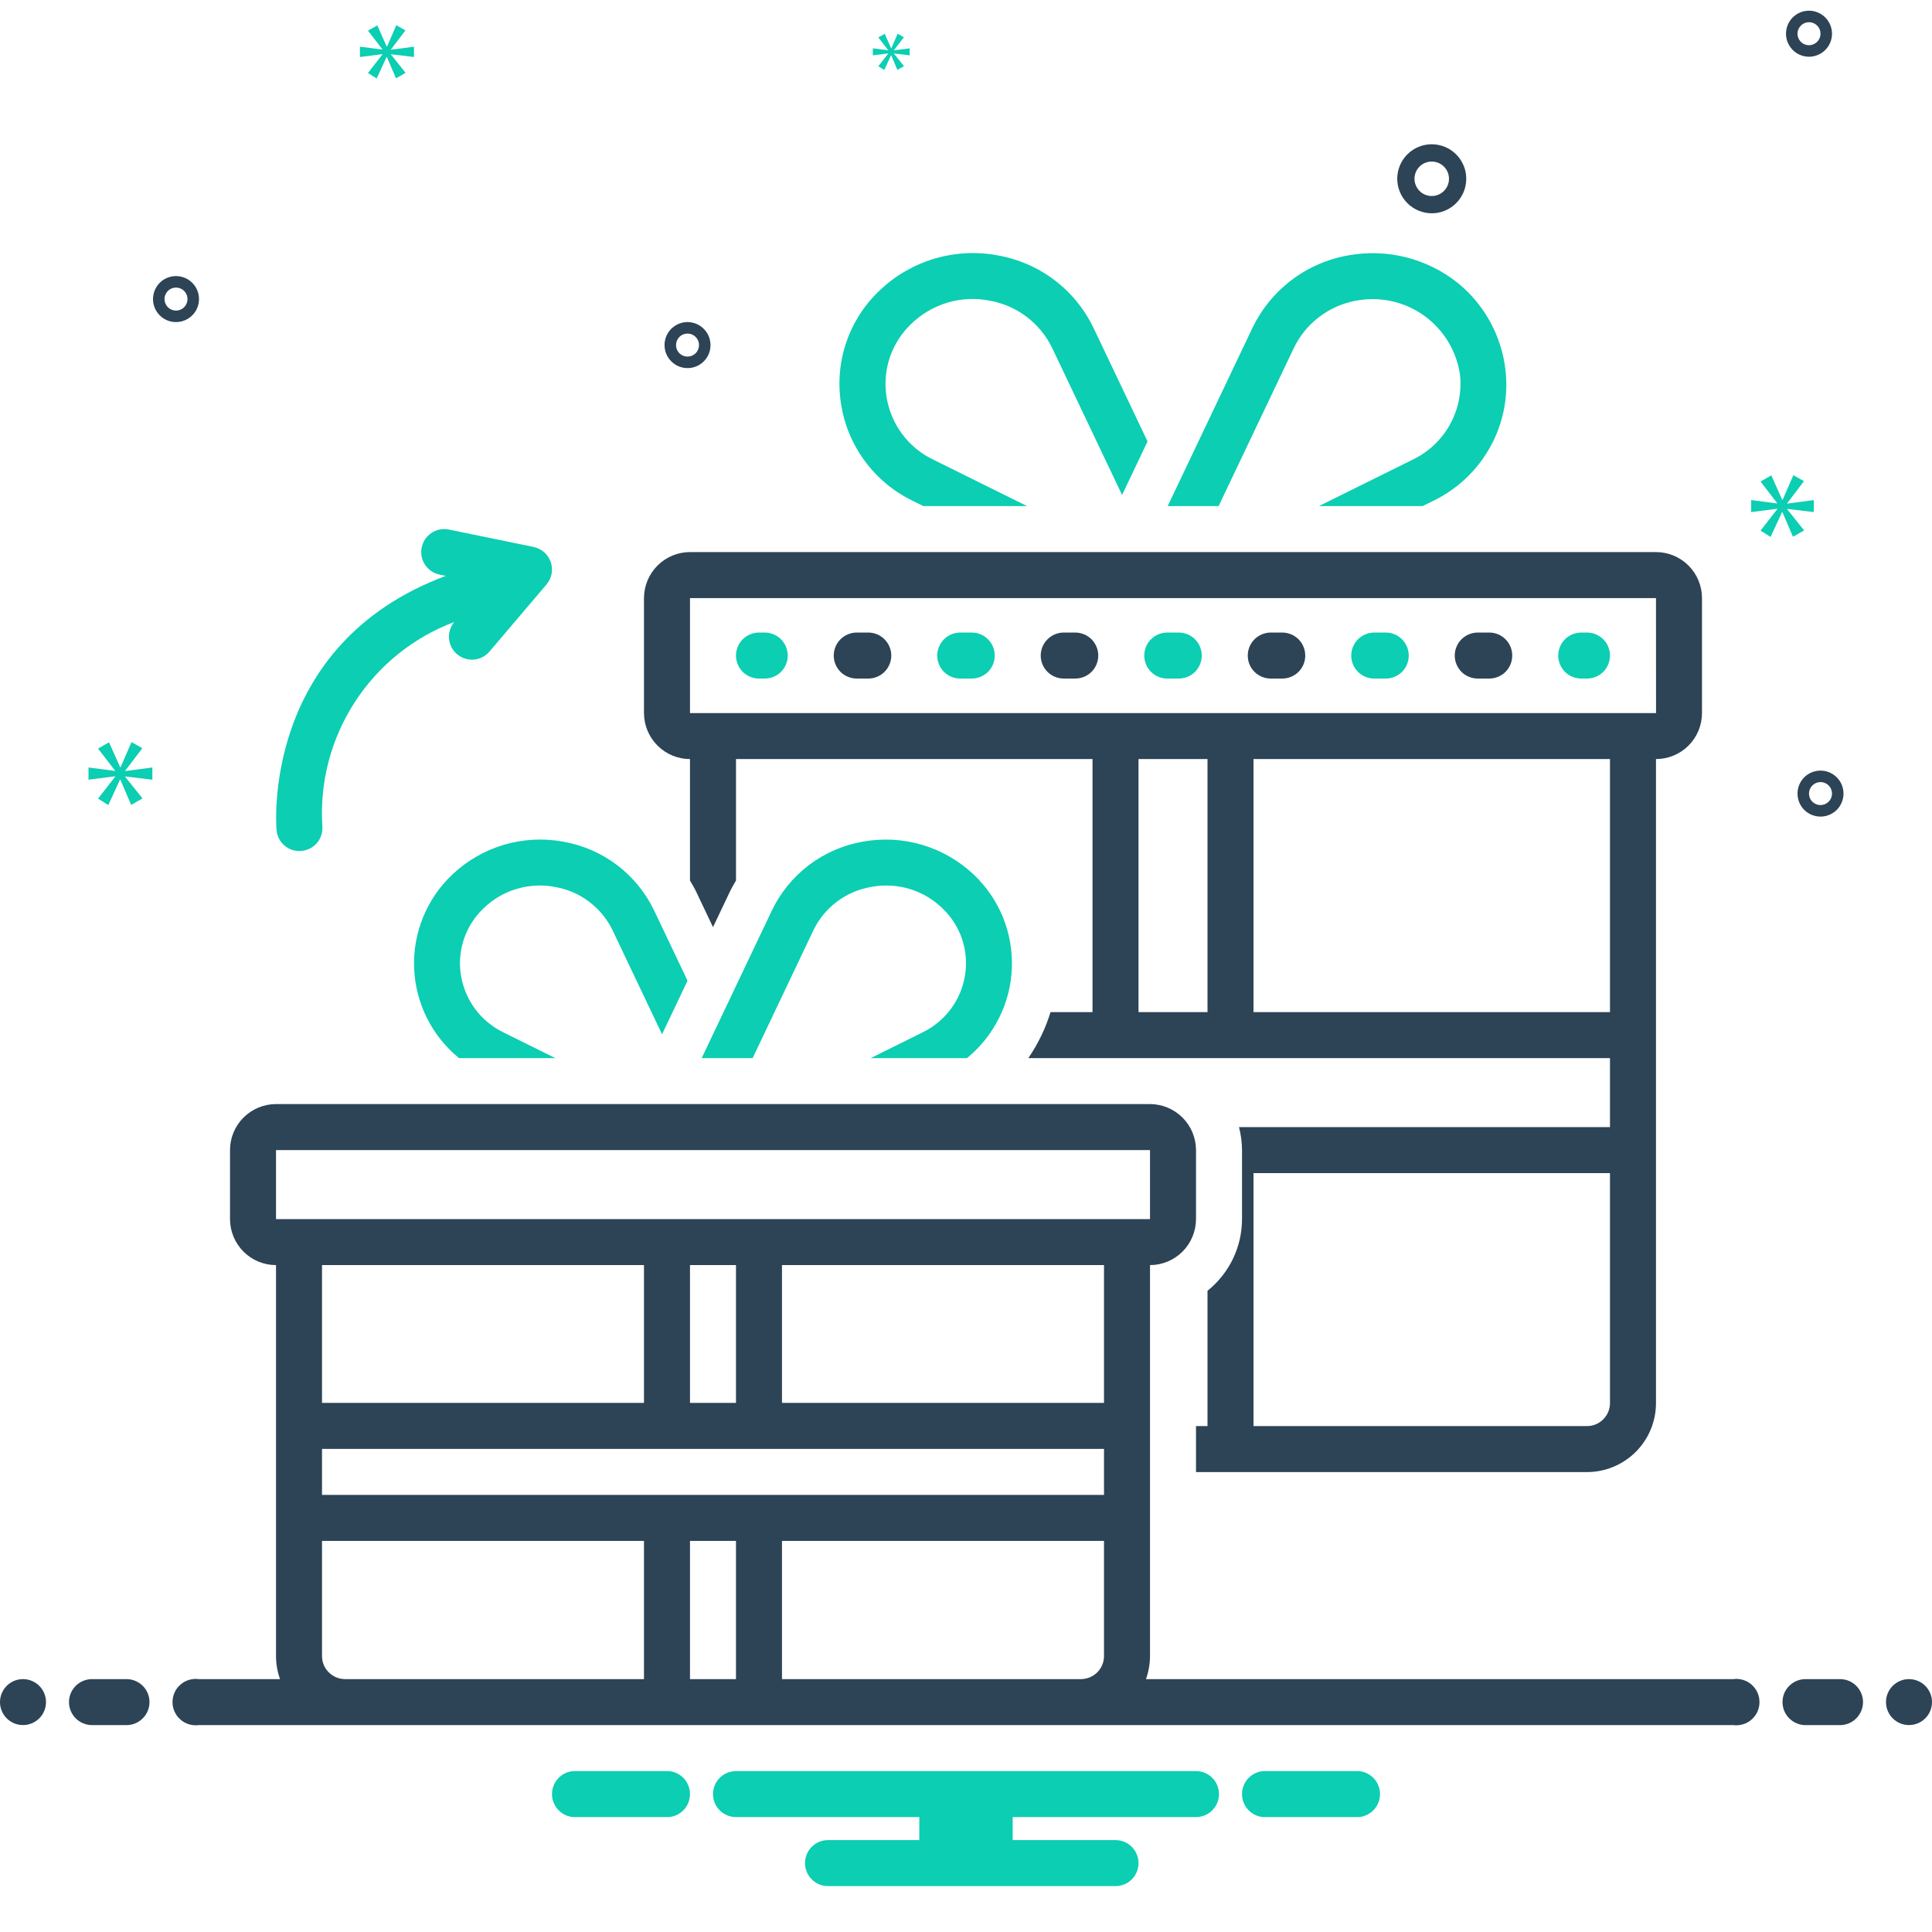 <svg width="37" height="37" viewBox="0 0 37 37" fill="none" xmlns="http://www.w3.org/2000/svg">
<path d="M31.714 10.573H13.214C12.981 10.573 12.757 10.666 12.592 10.831C12.427 10.996 12.334 11.22 12.333 11.454V13.656C12.334 13.89 12.427 14.114 12.592 14.279C12.757 14.444 12.981 14.537 13.214 14.537V16.863C13.253 16.931 13.294 16.997 13.328 17.068L13.655 17.756L13.982 17.068C14.016 16.997 14.057 16.931 14.095 16.863V14.537H20.923V19.383H20.119C20.023 19.696 19.879 19.993 19.694 20.264H30.833V21.585H23.728C23.766 21.729 23.785 21.877 23.786 22.025V23.347C23.786 23.611 23.726 23.871 23.612 24.109C23.497 24.346 23.331 24.555 23.125 24.72V27.311H22.905V28.192H30.393C30.743 28.192 31.079 28.052 31.327 27.805C31.575 27.557 31.714 27.221 31.714 26.871V14.537C31.948 14.537 32.172 14.444 32.337 14.279C32.502 14.114 32.595 13.89 32.595 13.656V11.454C32.595 11.22 32.502 10.996 32.337 10.831C32.172 10.666 31.948 10.573 31.714 10.573V10.573ZM21.804 19.383V14.537H23.125V19.383H21.804ZM30.393 27.311H24.006V22.466H30.833V26.871C30.833 26.988 30.787 27.099 30.704 27.182C30.622 27.265 30.51 27.311 30.393 27.311V27.311ZM30.833 19.383H24.006V14.537H30.833V19.383ZM13.214 13.656V11.454H31.714L31.715 13.656L13.214 13.656Z" fill="#2D4356"/>
<path d="M14.646 12.114H14.536C14.419 12.114 14.307 12.161 14.224 12.243C14.142 12.326 14.095 12.438 14.095 12.555C14.095 12.672 14.142 12.784 14.224 12.867C14.307 12.949 14.419 12.995 14.536 12.995H14.646C14.762 12.995 14.875 12.949 14.957 12.867C15.04 12.784 15.086 12.672 15.086 12.555C15.086 12.438 15.04 12.326 14.957 12.243C14.875 12.161 14.762 12.114 14.646 12.114V12.114Z" fill="#0BCEB2"/>
<path d="M28.521 12.114H28.301C28.184 12.114 28.072 12.161 27.989 12.243C27.907 12.326 27.86 12.438 27.86 12.555C27.86 12.672 27.907 12.784 27.989 12.867C28.072 12.949 28.184 12.995 28.301 12.995H28.521C28.638 12.995 28.75 12.949 28.832 12.867C28.915 12.784 28.961 12.672 28.961 12.555C28.961 12.438 28.915 12.326 28.832 12.243C28.75 12.161 28.638 12.114 28.521 12.114ZM24.557 12.114H24.336C24.22 12.114 24.108 12.161 24.025 12.243C23.942 12.326 23.896 12.438 23.896 12.555C23.896 12.672 23.942 12.784 24.025 12.867C24.108 12.949 24.22 12.995 24.336 12.995H24.557C24.673 12.995 24.785 12.949 24.868 12.867C24.951 12.784 24.997 12.672 24.997 12.555C24.997 12.438 24.951 12.326 24.868 12.243C24.785 12.161 24.673 12.114 24.557 12.114V12.114Z" fill="#2D4356"/>
<path d="M26.539 12.114H26.319C26.202 12.114 26.09 12.161 26.007 12.243C25.924 12.326 25.878 12.438 25.878 12.555C25.878 12.672 25.924 12.784 26.007 12.867C26.09 12.949 26.202 12.995 26.319 12.995H26.539C26.656 12.995 26.768 12.949 26.85 12.867C26.933 12.784 26.979 12.672 26.979 12.555C26.979 12.438 26.933 12.326 26.85 12.243C26.768 12.161 26.656 12.114 26.539 12.114V12.114Z" fill="#0BCEB2"/>
<path d="M20.592 12.114H20.372C20.255 12.114 20.143 12.161 20.061 12.243C19.978 12.326 19.931 12.438 19.931 12.555C19.931 12.672 19.978 12.784 20.061 12.867C20.143 12.949 20.255 12.995 20.372 12.995H20.592C20.709 12.995 20.821 12.949 20.904 12.867C20.986 12.784 21.033 12.672 21.033 12.555C21.033 12.438 20.986 12.326 20.904 12.243C20.821 12.161 20.709 12.114 20.592 12.114V12.114Z" fill="#2D4356"/>
<path d="M18.61 12.114H18.39C18.273 12.114 18.161 12.161 18.078 12.243C17.996 12.326 17.949 12.438 17.949 12.555C17.949 12.672 17.996 12.784 18.078 12.867C18.161 12.949 18.273 12.995 18.39 12.995H18.61C18.727 12.995 18.839 12.949 18.922 12.867C19.004 12.784 19.05 12.672 19.05 12.555C19.05 12.438 19.004 12.326 18.922 12.243C18.839 12.161 18.727 12.114 18.61 12.114ZM22.574 12.114H22.354C22.237 12.114 22.125 12.161 22.043 12.243C21.96 12.326 21.914 12.438 21.914 12.555C21.914 12.672 21.96 12.784 22.043 12.867C22.125 12.949 22.237 12.995 22.354 12.995H22.574C22.691 12.995 22.803 12.949 22.886 12.867C22.968 12.784 23.015 12.672 23.015 12.555C23.015 12.438 22.968 12.326 22.886 12.243C22.803 12.161 22.691 12.114 22.574 12.114V12.114Z" fill="#0BCEB2"/>
<path d="M16.628 12.114H16.408C16.291 12.114 16.179 12.161 16.096 12.243C16.014 12.326 15.967 12.438 15.967 12.555C15.967 12.672 16.014 12.784 16.096 12.867C16.179 12.949 16.291 12.995 16.408 12.995H16.628C16.745 12.995 16.857 12.949 16.939 12.867C17.022 12.784 17.069 12.672 17.069 12.555C17.069 12.438 17.022 12.326 16.939 12.243C16.857 12.161 16.745 12.114 16.628 12.114Z" fill="#2D4356"/>
<path d="M30.393 12.114H30.283C30.166 12.114 30.054 12.161 29.971 12.243C29.889 12.326 29.842 12.438 29.842 12.555C29.842 12.672 29.889 12.784 29.971 12.867C30.054 12.949 30.166 12.995 30.283 12.995H30.393C30.51 12.995 30.622 12.949 30.704 12.867C30.787 12.784 30.833 12.672 30.833 12.555C30.833 12.438 30.787 12.326 30.704 12.243C30.622 12.161 30.51 12.114 30.393 12.114ZM17.663 19.774L16.675 20.264H18.519C18.776 20.054 18.986 19.791 19.134 19.494C19.282 19.197 19.366 18.872 19.378 18.54C19.391 18.209 19.333 17.878 19.209 17.57C19.084 17.262 18.895 16.985 18.655 16.756L18.647 16.748C18.367 16.484 18.029 16.289 17.66 16.18C17.291 16.07 16.901 16.05 16.522 16.119C16.146 16.185 15.792 16.339 15.488 16.57C15.185 16.801 14.941 17.102 14.778 17.446L13.438 20.264H14.414L15.573 17.825C15.677 17.606 15.832 17.416 16.025 17.27C16.218 17.124 16.443 17.027 16.681 16.986C16.777 16.968 16.875 16.959 16.974 16.959C17.372 16.958 17.756 17.113 18.043 17.39L18.049 17.396C18.219 17.557 18.347 17.757 18.423 17.979C18.498 18.2 18.519 18.437 18.483 18.668C18.447 18.905 18.353 19.13 18.21 19.323C18.067 19.515 17.879 19.67 17.663 19.774ZM5.734 16.299C5.749 16.299 5.763 16.298 5.778 16.296C5.894 16.285 6.001 16.228 6.075 16.138C6.149 16.048 6.184 15.932 6.173 15.816C6.121 14.98 6.339 14.15 6.794 13.448C7.248 12.745 7.916 12.207 8.7 11.912C8.625 12.002 8.589 12.117 8.6 12.233C8.61 12.349 8.666 12.456 8.755 12.53C8.845 12.605 8.96 12.642 9.076 12.632C9.192 12.622 9.299 12.567 9.374 12.478L10.467 11.192C10.516 11.133 10.55 11.063 10.564 10.988C10.578 10.913 10.572 10.835 10.547 10.763C10.522 10.691 10.479 10.626 10.421 10.576C10.364 10.525 10.294 10.491 10.22 10.475L8.595 10.141C8.48 10.118 8.362 10.141 8.264 10.206C8.167 10.27 8.099 10.37 8.076 10.485C8.052 10.599 8.075 10.717 8.139 10.815C8.203 10.912 8.303 10.98 8.417 11.004L8.537 11.029C4.982 12.355 5.293 15.867 5.297 15.903C5.308 16.012 5.358 16.112 5.439 16.185C5.52 16.258 5.625 16.299 5.734 16.299V16.299ZM17.481 9.592L17.683 9.692H19.669L17.872 8.802C17.636 8.689 17.431 8.52 17.275 8.309C17.119 8.099 17.017 7.853 16.977 7.594C16.938 7.34 16.961 7.08 17.044 6.836C17.128 6.593 17.27 6.374 17.457 6.197C17.652 6.01 17.888 5.872 18.147 5.795C18.406 5.718 18.679 5.705 18.944 5.756C19.204 5.801 19.45 5.907 19.661 6.067C19.871 6.226 20.04 6.434 20.154 6.672L21.489 9.479L21.977 8.454L20.949 6.294C20.776 5.929 20.519 5.611 20.197 5.366C19.876 5.122 19.5 4.959 19.103 4.89C18.701 4.815 18.286 4.838 17.894 4.954C17.502 5.071 17.143 5.279 16.847 5.562L16.846 5.563C16.556 5.836 16.337 6.177 16.208 6.554C16.079 6.931 16.044 7.334 16.106 7.728C16.166 8.127 16.323 8.505 16.563 8.83C16.803 9.155 17.118 9.417 17.481 9.592V9.592ZM24.775 6.672C24.888 6.434 25.057 6.226 25.268 6.067C25.478 5.907 25.724 5.801 25.984 5.756C26.208 5.715 26.438 5.72 26.66 5.77C26.882 5.82 27.091 5.914 27.276 6.047C27.46 6.18 27.616 6.349 27.734 6.543C27.852 6.738 27.929 6.954 27.961 7.18C27.996 7.51 27.928 7.844 27.766 8.134C27.604 8.425 27.356 8.658 27.056 8.802L25.259 9.692H27.245L27.447 9.592C27.811 9.417 28.126 9.155 28.366 8.83C28.605 8.505 28.762 8.127 28.822 7.728C28.884 7.297 28.833 6.857 28.673 6.452C28.514 6.046 28.252 5.689 27.913 5.415C27.623 5.184 27.286 5.018 26.926 4.927C26.566 4.837 26.191 4.824 25.826 4.89C25.428 4.959 25.052 5.122 24.731 5.366C24.41 5.611 24.152 5.929 23.979 6.294L22.363 9.692H23.338L24.775 6.672ZM8.663 16.748L8.655 16.756C8.414 16.985 8.226 17.262 8.101 17.57C7.976 17.878 7.918 18.209 7.931 18.54C7.944 18.872 8.027 19.197 8.175 19.494C8.323 19.791 8.533 20.054 8.791 20.264H10.635L9.646 19.774C9.43 19.67 9.242 19.515 9.099 19.323C8.957 19.13 8.863 18.905 8.826 18.668C8.79 18.437 8.811 18.2 8.886 17.979C8.962 17.757 9.09 17.558 9.26 17.396L9.266 17.39C9.444 17.218 9.661 17.092 9.898 17.022C10.135 16.952 10.386 16.939 10.628 16.986C10.867 17.027 11.092 17.124 11.284 17.27C11.477 17.416 11.632 17.606 11.736 17.825L12.679 19.808L13.167 18.782L12.532 17.446C12.368 17.102 12.125 16.801 11.821 16.57C11.518 16.339 11.163 16.185 10.787 16.119C10.409 16.049 10.019 16.07 9.649 16.179C9.28 16.289 8.942 16.484 8.663 16.748V16.748Z" fill="#0BCEB2"/>
<path d="M0.44 33.037C0.684 33.037 0.881 32.84 0.881 32.597C0.881 32.354 0.684 32.157 0.44 32.157C0.197 32.157 0 32.354 0 32.597C0 32.84 0.197 33.037 0.44 33.037Z" fill="#2D4356"/>
<path d="M2.423 32.157H1.762C1.645 32.157 1.533 32.203 1.45 32.286C1.368 32.368 1.321 32.48 1.321 32.597C1.321 32.714 1.368 32.826 1.45 32.908C1.533 32.991 1.645 33.038 1.762 33.038H2.423C2.539 33.038 2.651 32.991 2.734 32.908C2.817 32.826 2.863 32.714 2.863 32.597C2.863 32.48 2.817 32.368 2.734 32.286C2.651 32.203 2.539 32.157 2.423 32.157ZM35.238 32.157H34.577C34.461 32.157 34.349 32.203 34.266 32.286C34.183 32.368 34.137 32.48 34.137 32.597C34.137 32.714 34.183 32.826 34.266 32.908C34.349 32.991 34.461 33.038 34.577 33.038H35.238C35.355 33.038 35.467 32.991 35.55 32.908C35.632 32.826 35.679 32.714 35.679 32.597C35.679 32.48 35.632 32.368 35.55 32.286C35.467 32.203 35.355 32.157 35.238 32.157Z" fill="#2D4356"/>
<path d="M36.559 33.037C36.803 33.037 37 32.84 37 32.597C37 32.354 36.803 32.157 36.559 32.157C36.316 32.157 36.119 32.354 36.119 32.597C36.119 32.84 36.316 33.037 36.559 33.037Z" fill="#2D4356"/>
<path d="M26.022 33.919H24.192C24.082 33.927 23.978 33.978 23.903 34.059C23.828 34.141 23.786 34.248 23.786 34.359C23.786 34.47 23.828 34.577 23.903 34.659C23.978 34.74 24.082 34.791 24.192 34.799H26.022C26.133 34.791 26.236 34.74 26.311 34.659C26.387 34.577 26.429 34.47 26.429 34.359C26.429 34.248 26.387 34.141 26.311 34.059C26.236 33.978 26.133 33.927 26.022 33.919ZM12.808 33.919H10.978C10.867 33.927 10.764 33.978 10.689 34.059C10.613 34.141 10.571 34.248 10.571 34.359C10.571 34.47 10.613 34.577 10.689 34.659C10.764 34.74 10.867 34.791 10.978 34.799H12.808C12.918 34.791 13.022 34.74 13.097 34.659C13.172 34.577 13.214 34.47 13.214 34.359C13.214 34.248 13.172 34.141 13.097 34.059C13.022 33.978 12.918 33.927 12.808 33.919V33.919ZM22.905 33.919H14.095C13.978 33.919 13.866 33.965 13.784 34.047C13.701 34.13 13.655 34.242 13.655 34.359C13.655 34.476 13.701 34.588 13.784 34.67C13.866 34.753 13.978 34.799 14.095 34.799H17.606V35.24H15.857C15.74 35.24 15.628 35.286 15.546 35.369C15.463 35.452 15.417 35.564 15.417 35.68C15.417 35.797 15.463 35.909 15.546 35.992C15.628 36.075 15.74 36.121 15.857 36.121H21.363C21.48 36.121 21.592 36.075 21.675 35.992C21.757 35.909 21.804 35.797 21.804 35.68C21.804 35.564 21.757 35.452 21.675 35.369C21.592 35.286 21.48 35.24 21.363 35.24H19.394V34.799H22.905C23.022 34.799 23.134 34.753 23.216 34.67C23.299 34.588 23.345 34.476 23.345 34.359C23.345 34.242 23.299 34.13 23.216 34.047C23.134 33.965 23.022 33.919 22.905 33.919Z" fill="#0BCEB2"/>
<path d="M33.195 32.157H21.947C21.997 32.015 22.023 31.866 22.024 31.716V24.228C22.257 24.228 22.481 24.135 22.646 23.97C22.812 23.804 22.904 23.58 22.905 23.347V22.025C22.904 21.792 22.812 21.568 22.646 21.403C22.481 21.238 22.257 21.145 22.024 21.144H5.286C5.052 21.145 4.828 21.238 4.663 21.403C4.498 21.568 4.405 21.792 4.405 22.025V23.347C4.405 23.58 4.498 23.804 4.663 23.97C4.828 24.135 5.052 24.228 5.286 24.228V31.716C5.286 31.866 5.312 32.015 5.363 32.157H3.805C3.743 32.148 3.679 32.154 3.619 32.172C3.558 32.19 3.502 32.221 3.455 32.263C3.407 32.305 3.369 32.356 3.343 32.414C3.317 32.471 3.304 32.534 3.304 32.597C3.304 32.66 3.317 32.723 3.343 32.78C3.369 32.838 3.407 32.889 3.455 32.931C3.502 32.973 3.558 33.004 3.619 33.022C3.679 33.04 3.743 33.046 3.805 33.038H33.195C33.257 33.046 33.321 33.04 33.381 33.022C33.442 33.004 33.498 32.973 33.545 32.931C33.593 32.889 33.631 32.838 33.657 32.78C33.683 32.723 33.696 32.66 33.696 32.597C33.696 32.534 33.683 32.471 33.657 32.414C33.631 32.356 33.593 32.305 33.545 32.263C33.498 32.221 33.442 32.19 33.381 32.172C33.321 32.154 33.257 32.148 33.195 32.157V32.157ZM21.143 27.748V28.629H6.167V27.748H21.143ZM6.167 26.867V24.228H12.333V26.867H6.167ZM13.214 26.867V24.228H14.095V26.867H13.214ZM14.976 26.867V24.228H21.143V26.867H14.976ZM21.143 29.51V31.716C21.143 31.833 21.096 31.945 21.014 32.027C20.931 32.11 20.819 32.156 20.702 32.157H14.976V29.51H21.143ZM14.095 29.51V32.157H13.214V29.51H14.095ZM12.333 29.51V32.157H6.607C6.49 32.156 6.378 32.11 6.296 32.027C6.213 31.945 6.167 31.833 6.167 31.716V29.51H12.333ZM5.286 22.025H22.024L22.024 23.347H5.286V22.025ZM27.42 4.085C27.55 4.085 27.678 4.046 27.787 3.973C27.895 3.901 27.98 3.797 28.03 3.677C28.08 3.556 28.093 3.423 28.068 3.295C28.042 3.167 27.979 3.049 27.887 2.957C27.794 2.864 27.677 2.801 27.549 2.776C27.42 2.75 27.288 2.763 27.167 2.813C27.046 2.863 26.943 2.948 26.87 3.057C26.798 3.165 26.759 3.293 26.759 3.424C26.759 3.599 26.829 3.767 26.953 3.891C27.077 4.015 27.244 4.084 27.42 4.085ZM27.42 3.094C27.485 3.094 27.549 3.113 27.603 3.149C27.657 3.186 27.7 3.237 27.725 3.297C27.75 3.358 27.756 3.424 27.744 3.488C27.731 3.552 27.7 3.611 27.653 3.657C27.607 3.704 27.548 3.735 27.484 3.748C27.42 3.761 27.354 3.754 27.293 3.729C27.233 3.704 27.181 3.662 27.145 3.607C27.109 3.553 27.089 3.489 27.089 3.424C27.089 3.336 27.124 3.252 27.186 3.19C27.248 3.128 27.332 3.094 27.42 3.094ZM34.865 14.758C34.778 14.758 34.693 14.784 34.62 14.832C34.548 14.88 34.491 14.949 34.458 15.03C34.425 15.11 34.416 15.199 34.433 15.284C34.45 15.37 34.492 15.448 34.553 15.51C34.615 15.571 34.693 15.613 34.779 15.63C34.864 15.647 34.953 15.639 35.033 15.605C35.114 15.572 35.183 15.515 35.231 15.443C35.279 15.37 35.305 15.285 35.305 15.198C35.305 15.081 35.259 14.969 35.176 14.887C35.093 14.804 34.982 14.758 34.865 14.758V14.758ZM34.865 15.418C34.821 15.418 34.779 15.405 34.742 15.381C34.706 15.357 34.678 15.323 34.661 15.283C34.645 15.242 34.64 15.198 34.649 15.155C34.657 15.113 34.678 15.073 34.709 15.043C34.74 15.012 34.779 14.991 34.822 14.982C34.864 14.974 34.909 14.978 34.949 14.995C34.989 15.011 35.024 15.04 35.048 15.076C35.072 15.112 35.085 15.155 35.085 15.198C35.085 15.257 35.062 15.313 35.02 15.354C34.979 15.395 34.923 15.418 34.865 15.418V15.418ZM13.167 6.168C13.08 6.168 12.995 6.194 12.922 6.243C12.85 6.291 12.793 6.36 12.76 6.44C12.727 6.521 12.718 6.609 12.735 6.695C12.752 6.78 12.794 6.859 12.856 6.92C12.917 6.982 12.996 7.024 13.081 7.041C13.166 7.058 13.255 7.049 13.336 7.016C13.416 6.982 13.485 6.926 13.533 6.854C13.582 6.781 13.607 6.696 13.607 6.609C13.607 6.492 13.561 6.38 13.478 6.298C13.396 6.215 13.284 6.169 13.167 6.168V6.168ZM13.167 6.829C13.123 6.829 13.081 6.816 13.045 6.792C13.008 6.768 12.98 6.733 12.963 6.693C12.947 6.653 12.943 6.609 12.951 6.566C12.96 6.523 12.98 6.484 13.011 6.453C13.042 6.422 13.081 6.401 13.124 6.393C13.167 6.384 13.211 6.389 13.251 6.405C13.291 6.422 13.326 6.45 13.35 6.487C13.374 6.523 13.387 6.565 13.387 6.609C13.387 6.667 13.364 6.723 13.323 6.765C13.281 6.806 13.225 6.829 13.167 6.829ZM34.645 0.205C34.557 0.205 34.472 0.231 34.4 0.279C34.327 0.328 34.271 0.396 34.238 0.477C34.204 0.557 34.196 0.646 34.212 0.731C34.23 0.817 34.272 0.895 34.333 0.957C34.395 1.019 34.473 1.061 34.559 1.078C34.644 1.095 34.733 1.086 34.813 1.052C34.894 1.019 34.962 0.963 35.011 0.89C35.059 0.818 35.085 0.733 35.085 0.646C35.085 0.529 35.038 0.417 34.956 0.334C34.873 0.252 34.761 0.205 34.645 0.205V0.205ZM34.645 0.866C34.601 0.866 34.558 0.853 34.522 0.829C34.486 0.804 34.458 0.77 34.441 0.73C34.424 0.69 34.42 0.645 34.428 0.603C34.437 0.56 34.458 0.521 34.489 0.49C34.52 0.459 34.559 0.438 34.602 0.43C34.644 0.421 34.689 0.425 34.729 0.442C34.769 0.459 34.803 0.487 34.828 0.523C34.852 0.559 34.865 0.602 34.865 0.646C34.865 0.704 34.842 0.76 34.8 0.801C34.759 0.842 34.703 0.866 34.645 0.866ZM3.811 5.728C3.811 5.641 3.785 5.556 3.737 5.483C3.688 5.411 3.62 5.354 3.539 5.321C3.459 5.288 3.37 5.279 3.285 5.296C3.199 5.313 3.121 5.355 3.059 5.416C2.998 5.478 2.956 5.557 2.939 5.642C2.922 5.727 2.93 5.816 2.964 5.896C2.997 5.977 3.054 6.046 3.126 6.094C3.198 6.143 3.284 6.168 3.371 6.168C3.487 6.168 3.599 6.122 3.682 6.039C3.765 5.957 3.811 5.845 3.811 5.728V5.728ZM3.15 5.728C3.15 5.684 3.163 5.642 3.188 5.606C3.212 5.569 3.246 5.541 3.286 5.524C3.327 5.508 3.371 5.503 3.414 5.512C3.456 5.52 3.496 5.541 3.526 5.572C3.557 5.603 3.578 5.642 3.587 5.685C3.595 5.728 3.591 5.772 3.574 5.812C3.557 5.852 3.529 5.887 3.493 5.911C3.457 5.935 3.414 5.948 3.371 5.948C3.312 5.948 3.256 5.925 3.215 5.884C3.174 5.842 3.15 5.786 3.15 5.728V5.728Z" fill="#2D4356"/>
<path d="M2.398 14.76L2.726 14.329L2.519 14.212L2.308 14.695H2.302L2.088 14.216L1.878 14.336L2.202 14.757V14.764L1.695 14.698V14.932L2.205 14.867V14.874L1.878 15.294L2.074 15.418L2.298 14.932H2.305L2.512 15.415L2.729 15.291L2.398 14.877V14.87L2.918 14.932V14.698L2.398 14.767V14.76Z" fill="#0BCEB2"/>
<path d="M17.01 1.027L16.821 1.269L16.935 1.34L17.064 1.06H17.068L17.186 1.338L17.312 1.267L17.121 1.028V1.024L17.421 1.06V0.925L17.121 0.965V0.961L17.31 0.713L17.191 0.646L17.07 0.923H17.066L16.943 0.647L16.821 0.717L17.008 0.959V0.963L16.716 0.925V1.06L17.01 1.023V1.027Z" fill="#0BCEB2"/>
<path d="M34.737 9.807V9.577L34.227 9.645V9.638L34.548 9.215L34.345 9.1L34.139 9.573H34.132L33.923 9.104L33.716 9.222L34.034 9.634V9.641L33.537 9.577V9.807L34.038 9.743V9.749L33.716 10.162L33.909 10.283L34.129 9.807H34.135L34.338 10.28L34.551 10.158L34.227 9.753V9.746L34.737 9.807Z" fill="#0BCEB2"/>
<path d="M7.488 0.946L7.765 0.582L7.59 0.483L7.412 0.891H7.406L7.226 0.486L7.047 0.587L7.322 0.943V0.949L6.893 0.894V1.092L7.324 1.037V1.042L7.047 1.398L7.214 1.503L7.403 1.092H7.409L7.584 1.5L7.768 1.395L7.488 1.045V1.039L7.928 1.092V0.894L7.488 0.952V0.946Z" fill="#0BCEB2"/>
</svg>

